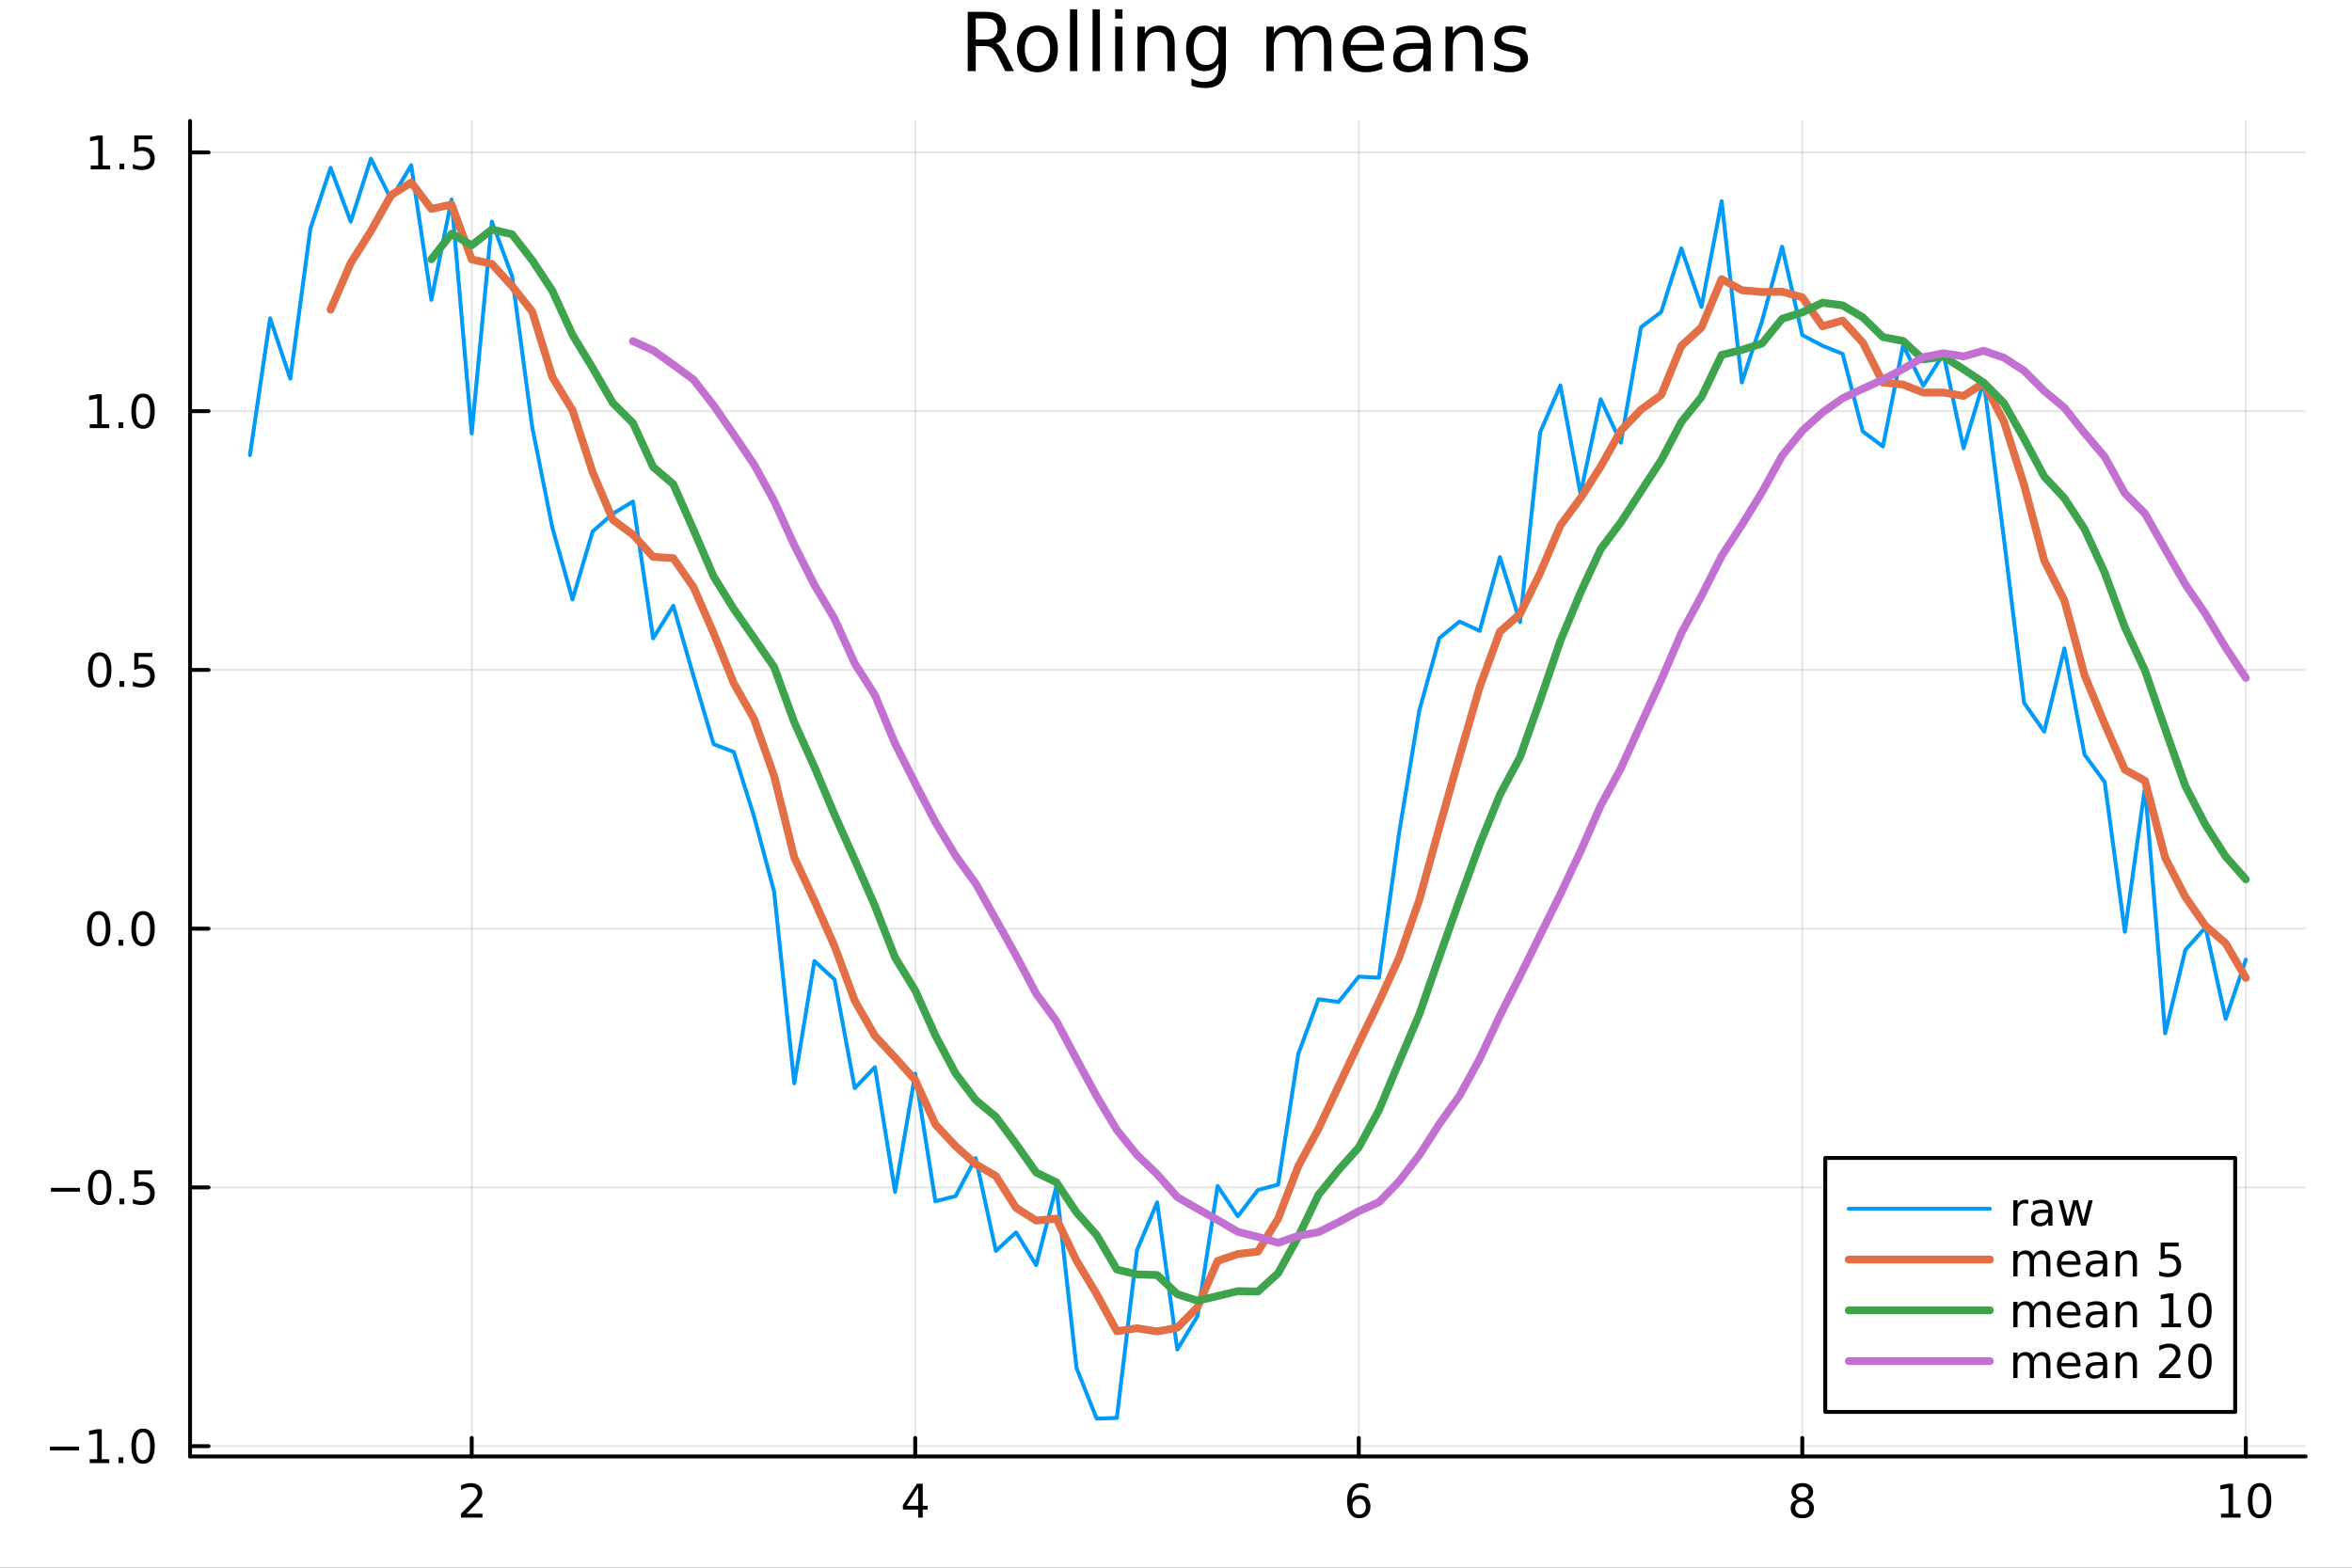 <?xml version="1.0" encoding="utf-8"?>
<svg xmlns="http://www.w3.org/2000/svg" xmlns:xlink="http://www.w3.org/1999/xlink" width="600" height="400" viewBox="0 0 2400 1600">
<rect x="0" y="0" width="2400" height="1600" fill="#333333" stroke="none"/>
<defs>
  <clipPath id="clip190">
    <rect x="0" y="0" width="2400" height="1600"/>
  </clipPath>
</defs>
<path clip-path="url(#clip190)" d="M0 1600 L2400 1600 L2400 0 L0 0  Z" fill="#ffffff" fill-rule="evenodd" fill-opacity="1"/>
<defs>
  <clipPath id="clip191">
    <rect x="480" y="0" width="1681" height="1600"/>
  </clipPath>
</defs>
<path clip-path="url(#clip190)" d="M193.936 1486.45 L2352.76 1486.45 L2352.76 123.472 L193.936 123.472  Z" fill="#ffffff" fill-rule="evenodd" fill-opacity="1"/>
<defs>
  <clipPath id="clip192">
    <rect x="193" y="123" width="2160" height="1364"/>
  </clipPath>
</defs>
<polyline clip-path="url(#clip192)" style="stroke:#000000; stroke-linecap:round; stroke-linejoin:round; stroke-width:2; stroke-opacity:0.1; fill:none" points="481.326,1486.45 481.326,123.472 "/>
<polyline clip-path="url(#clip192)" style="stroke:#000000; stroke-linecap:round; stroke-linejoin:round; stroke-width:2; stroke-opacity:0.1; fill:none" points="933.909,1486.45 933.909,123.472 "/>
<polyline clip-path="url(#clip192)" style="stroke:#000000; stroke-linecap:round; stroke-linejoin:round; stroke-width:2; stroke-opacity:0.1; fill:none" points="1386.49,1486.45 1386.49,123.472 "/>
<polyline clip-path="url(#clip192)" style="stroke:#000000; stroke-linecap:round; stroke-linejoin:round; stroke-width:2; stroke-opacity:0.1; fill:none" points="1839.07,1486.45 1839.07,123.472 "/>
<polyline clip-path="url(#clip192)" style="stroke:#000000; stroke-linecap:round; stroke-linejoin:round; stroke-width:2; stroke-opacity:0.1; fill:none" points="2291.66,1486.45 2291.66,123.472 "/>
<polyline clip-path="url(#clip192)" style="stroke:#000000; stroke-linecap:round; stroke-linejoin:round; stroke-width:2; stroke-opacity:0.1; fill:none" points="193.936,1475.95 2352.76,1475.95 "/>
<polyline clip-path="url(#clip192)" style="stroke:#000000; stroke-linecap:round; stroke-linejoin:round; stroke-width:2; stroke-opacity:0.1; fill:none" points="193.936,1211.87 2352.76,1211.87 "/>
<polyline clip-path="url(#clip192)" style="stroke:#000000; stroke-linecap:round; stroke-linejoin:round; stroke-width:2; stroke-opacity:0.1; fill:none" points="193.936,947.796 2352.76,947.796 "/>
<polyline clip-path="url(#clip192)" style="stroke:#000000; stroke-linecap:round; stroke-linejoin:round; stroke-width:2; stroke-opacity:0.1; fill:none" points="193.936,683.718 2352.76,683.718 "/>
<polyline clip-path="url(#clip192)" style="stroke:#000000; stroke-linecap:round; stroke-linejoin:round; stroke-width:2; stroke-opacity:0.1; fill:none" points="193.936,419.641 2352.76,419.641 "/>
<polyline clip-path="url(#clip192)" style="stroke:#000000; stroke-linecap:round; stroke-linejoin:round; stroke-width:2; stroke-opacity:0.1; fill:none" points="193.936,155.563 2352.76,155.563 "/>
<polyline clip-path="url(#clip190)" style="stroke:#000000; stroke-linecap:round; stroke-linejoin:round; stroke-width:4; stroke-opacity:1; fill:none" points="193.936,1486.45 2352.76,1486.45 "/>
<polyline clip-path="url(#clip190)" style="stroke:#000000; stroke-linecap:round; stroke-linejoin:round; stroke-width:4; stroke-opacity:1; fill:none" points="481.326,1486.45 481.326,1467.55 "/>
<polyline clip-path="url(#clip190)" style="stroke:#000000; stroke-linecap:round; stroke-linejoin:round; stroke-width:4; stroke-opacity:1; fill:none" points="933.909,1486.45 933.909,1467.55 "/>
<polyline clip-path="url(#clip190)" style="stroke:#000000; stroke-linecap:round; stroke-linejoin:round; stroke-width:4; stroke-opacity:1; fill:none" points="1386.49,1486.45 1386.49,1467.55 "/>
<polyline clip-path="url(#clip190)" style="stroke:#000000; stroke-linecap:round; stroke-linejoin:round; stroke-width:4; stroke-opacity:1; fill:none" points="1839.07,1486.45 1839.07,1467.55 "/>
<polyline clip-path="url(#clip190)" style="stroke:#000000; stroke-linecap:round; stroke-linejoin:round; stroke-width:4; stroke-opacity:1; fill:none" points="2291.66,1486.45 2291.66,1467.55 "/>
<path clip-path="url(#clip190)" d="M475.979 1544.91 L492.298 1544.91 L492.298 1548.85 L470.354 1548.85 L470.354 1544.91 Q473.016 1542.16 477.599 1537.53 Q482.206 1532.88 483.386 1531.53 Q485.632 1529.01 486.511 1527.27 Q487.414 1525.51 487.414 1523.82 Q487.414 1521.07 485.47 1519.33 Q483.548 1517.6 480.446 1517.6 Q478.247 1517.6 475.794 1518.36 Q473.363 1519.13 470.585 1520.68 L470.585 1515.95 Q473.409 1514.82 475.863 1514.24 Q478.317 1513.66 480.354 1513.66 Q485.724 1513.66 488.919 1516.35 Q492.113 1519.03 492.113 1523.52 Q492.113 1525.65 491.303 1527.57 Q490.516 1529.47 488.409 1532.07 Q487.831 1532.74 484.729 1535.95 Q481.627 1539.15 475.979 1544.91 Z" fill="#000000" fill-rule="nonzero" fill-opacity="1" /><path clip-path="url(#clip190)" d="M936.918 1518.36 L925.113 1536.81 L936.918 1536.81 L936.918 1518.36 M935.691 1514.29 L941.571 1514.29 L941.571 1536.81 L946.501 1536.81 L946.501 1540.7 L941.571 1540.7 L941.571 1548.85 L936.918 1548.85 L936.918 1540.7 L921.316 1540.7 L921.316 1536.19 L935.691 1514.29 Z" fill="#000000" fill-rule="nonzero" fill-opacity="1" /><path clip-path="url(#clip190)" d="M1386.9 1529.7 Q1383.75 1529.7 1381.9 1531.86 Q1380.07 1534.01 1380.07 1537.76 Q1380.07 1541.49 1381.9 1543.66 Q1383.75 1545.82 1386.9 1545.82 Q1390.04 1545.82 1391.87 1543.66 Q1393.73 1541.49 1393.73 1537.76 Q1393.73 1534.01 1391.87 1531.86 Q1390.04 1529.7 1386.9 1529.7 M1396.18 1515.05 L1396.18 1519.31 Q1394.42 1518.48 1392.61 1518.04 Q1390.83 1517.6 1389.07 1517.6 Q1384.44 1517.6 1381.99 1520.72 Q1379.56 1523.85 1379.21 1530.17 Q1380.58 1528.15 1382.64 1527.09 Q1384.7 1526 1387.17 1526 Q1392.38 1526 1395.39 1529.17 Q1398.42 1532.32 1398.42 1537.76 Q1398.42 1543.08 1395.28 1546.3 Q1392.13 1549.52 1386.9 1549.52 Q1380.9 1549.52 1377.73 1544.94 Q1374.56 1540.33 1374.56 1531.6 Q1374.56 1523.41 1378.45 1518.55 Q1382.34 1513.66 1388.89 1513.66 Q1390.65 1513.66 1392.43 1514.01 Q1394.23 1514.36 1396.18 1515.05 Z" fill="#000000" fill-rule="nonzero" fill-opacity="1" /><path clip-path="url(#clip190)" d="M1839.07 1532.44 Q1835.74 1532.44 1833.82 1534.22 Q1831.92 1536 1831.92 1539.13 Q1831.92 1542.25 1833.82 1544.03 Q1835.74 1545.82 1839.07 1545.82 Q1842.41 1545.82 1844.33 1544.03 Q1846.25 1542.23 1846.25 1539.13 Q1846.25 1536 1844.33 1534.22 Q1842.43 1532.44 1839.07 1532.44 M1834.4 1530.45 Q1831.39 1529.7 1829.7 1527.64 Q1828.03 1525.58 1828.03 1522.62 Q1828.03 1518.48 1830.97 1516.07 Q1833.94 1513.66 1839.07 1513.66 Q1844.24 1513.66 1847.18 1516.07 Q1850.12 1518.48 1850.12 1522.62 Q1850.12 1525.58 1848.43 1527.64 Q1846.76 1529.7 1843.77 1530.45 Q1847.15 1531.23 1849.03 1533.52 Q1850.93 1535.82 1850.93 1539.13 Q1850.93 1544.15 1847.85 1546.83 Q1844.79 1549.52 1839.07 1549.52 Q1833.36 1549.52 1830.28 1546.83 Q1827.22 1544.15 1827.22 1539.13 Q1827.22 1535.82 1829.12 1533.52 Q1831.02 1531.23 1834.4 1530.45 M1832.69 1523.06 Q1832.69 1525.75 1834.35 1527.25 Q1836.04 1528.76 1839.07 1528.76 Q1842.08 1528.76 1843.77 1527.25 Q1845.49 1525.75 1845.49 1523.06 Q1845.49 1520.38 1843.77 1518.87 Q1842.08 1517.37 1839.07 1517.37 Q1836.04 1517.37 1834.35 1518.87 Q1832.69 1520.38 1832.69 1523.06 Z" fill="#000000" fill-rule="nonzero" fill-opacity="1" /><path clip-path="url(#clip190)" d="M2266.34 1544.91 L2273.98 1544.91 L2273.98 1518.55 L2265.67 1520.21 L2265.67 1515.95 L2273.94 1514.29 L2278.61 1514.29 L2278.61 1544.91 L2286.25 1544.91 L2286.25 1548.85 L2266.34 1548.85 L2266.34 1544.91 Z" fill="#000000" fill-rule="nonzero" fill-opacity="1" /><path clip-path="url(#clip190)" d="M2305.7 1517.37 Q2302.09 1517.37 2300.26 1520.93 Q2298.45 1524.47 2298.45 1531.6 Q2298.45 1538.71 2300.26 1542.27 Q2302.09 1545.82 2305.7 1545.82 Q2309.33 1545.82 2311.14 1542.27 Q2312.96 1538.71 2312.96 1531.6 Q2312.96 1524.47 2311.14 1520.93 Q2309.33 1517.37 2305.7 1517.37 M2305.7 1513.66 Q2311.51 1513.66 2314.56 1518.27 Q2317.64 1522.85 2317.64 1531.6 Q2317.64 1540.33 2314.56 1544.94 Q2311.51 1549.52 2305.7 1549.52 Q2299.89 1549.52 2296.81 1544.94 Q2293.75 1540.33 2293.75 1531.6 Q2293.75 1522.85 2296.81 1518.27 Q2299.89 1513.66 2305.7 1513.66 Z" fill="#000000" fill-rule="nonzero" fill-opacity="1" /><polyline clip-path="url(#clip190)" style="stroke:#000000; stroke-linecap:round; stroke-linejoin:round; stroke-width:4; stroke-opacity:1; fill:none" points="193.936,1486.45 193.936,123.472 "/>
<polyline clip-path="url(#clip190)" style="stroke:#000000; stroke-linecap:round; stroke-linejoin:round; stroke-width:4; stroke-opacity:1; fill:none" points="193.936,1475.95 212.834,1475.95 "/>
<polyline clip-path="url(#clip190)" style="stroke:#000000; stroke-linecap:round; stroke-linejoin:round; stroke-width:4; stroke-opacity:1; fill:none" points="193.936,1211.87 212.834,1211.87 "/>
<polyline clip-path="url(#clip190)" style="stroke:#000000; stroke-linecap:round; stroke-linejoin:round; stroke-width:4; stroke-opacity:1; fill:none" points="193.936,947.796 212.834,947.796 "/>
<polyline clip-path="url(#clip190)" style="stroke:#000000; stroke-linecap:round; stroke-linejoin:round; stroke-width:4; stroke-opacity:1; fill:none" points="193.936,683.718 212.834,683.718 "/>
<polyline clip-path="url(#clip190)" style="stroke:#000000; stroke-linecap:round; stroke-linejoin:round; stroke-width:4; stroke-opacity:1; fill:none" points="193.936,419.641 212.834,419.641 "/>
<polyline clip-path="url(#clip190)" style="stroke:#000000; stroke-linecap:round; stroke-linejoin:round; stroke-width:4; stroke-opacity:1; fill:none" points="193.936,155.563 212.834,155.563 "/>
<path clip-path="url(#clip190)" d="M50.992 1476.4 L80.668 1476.4 L80.668 1480.34 L50.992 1480.34 L50.992 1476.4 Z" fill="#000000" fill-rule="nonzero" fill-opacity="1" /><path clip-path="url(#clip190)" d="M91.571 1489.3 L99.21 1489.3 L99.21 1462.93 L90.899 1464.6 L90.899 1460.34 L99.163 1458.67 L103.839 1458.67 L103.839 1489.3 L111.478 1489.3 L111.478 1493.23 L91.571 1493.23 L91.571 1489.3 Z" fill="#000000" fill-rule="nonzero" fill-opacity="1" /><path clip-path="url(#clip190)" d="M120.922 1487.35 L125.807 1487.35 L125.807 1493.23 L120.922 1493.23 L120.922 1487.35 Z" fill="#000000" fill-rule="nonzero" fill-opacity="1" /><path clip-path="url(#clip190)" d="M145.992 1461.75 Q142.381 1461.75 140.552 1465.32 Q138.746 1468.86 138.746 1475.99 Q138.746 1483.09 140.552 1486.66 Q142.381 1490.2 145.992 1490.2 Q149.626 1490.2 151.431 1486.66 Q153.26 1483.09 153.26 1475.99 Q153.26 1468.86 151.431 1465.32 Q149.626 1461.75 145.992 1461.75 M145.992 1458.05 Q151.802 1458.05 154.857 1462.65 Q157.936 1467.24 157.936 1475.99 Q157.936 1484.71 154.857 1489.32 Q151.802 1493.9 145.992 1493.9 Q140.181 1493.9 137.103 1489.32 Q134.047 1484.71 134.047 1475.99 Q134.047 1467.24 137.103 1462.65 Q140.181 1458.05 145.992 1458.05 Z" fill="#000000" fill-rule="nonzero" fill-opacity="1" /><path clip-path="url(#clip190)" d="M51.987 1212.33 L81.663 1212.33 L81.663 1216.26 L51.987 1216.26 L51.987 1212.33 Z" fill="#000000" fill-rule="nonzero" fill-opacity="1" /><path clip-path="url(#clip190)" d="M101.756 1197.67 Q98.145 1197.67 96.316 1201.24 Q94.51 1204.78 94.51 1211.91 Q94.51 1219.02 96.316 1222.58 Q98.145 1226.12 101.756 1226.12 Q105.39 1226.12 107.196 1222.58 Q109.024 1219.02 109.024 1211.91 Q109.024 1204.78 107.196 1201.24 Q105.39 1197.67 101.756 1197.67 M101.756 1193.97 Q107.566 1193.97 110.621 1198.58 Q113.7 1203.16 113.7 1211.91 Q113.7 1220.64 110.621 1225.24 Q107.566 1229.83 101.756 1229.83 Q95.946 1229.83 92.867 1225.24 Q89.811 1220.64 89.811 1211.91 Q89.811 1203.16 92.867 1198.58 Q95.946 1193.97 101.756 1193.97 Z" fill="#000000" fill-rule="nonzero" fill-opacity="1" /><path clip-path="url(#clip190)" d="M121.918 1223.27 L126.802 1223.27 L126.802 1229.15 L121.918 1229.15 L121.918 1223.27 Z" fill="#000000" fill-rule="nonzero" fill-opacity="1" /><path clip-path="url(#clip190)" d="M137.033 1194.59 L155.39 1194.59 L155.39 1198.53 L141.316 1198.53 L141.316 1207 Q142.334 1206.65 143.353 1206.49 Q144.371 1206.31 145.39 1206.31 Q151.177 1206.31 154.556 1209.48 Q157.936 1212.65 157.936 1218.07 Q157.936 1223.64 154.464 1226.75 Q150.992 1229.83 144.672 1229.83 Q142.496 1229.83 140.228 1229.45 Q137.982 1229.08 135.575 1228.34 L135.575 1223.64 Q137.658 1224.78 139.881 1225.33 Q142.103 1225.89 144.58 1225.89 Q148.584 1225.89 150.922 1223.78 Q153.26 1221.68 153.26 1218.07 Q153.26 1214.45 150.922 1212.35 Q148.584 1210.24 144.58 1210.24 Q142.705 1210.24 140.83 1210.66 Q138.978 1211.08 137.033 1211.95 L137.033 1194.59 Z" fill="#000000" fill-rule="nonzero" fill-opacity="1" /><path clip-path="url(#clip190)" d="M100.76 933.595 Q97.149 933.595 95.321 937.16 Q93.515 940.701 93.515 947.831 Q93.515 954.937 95.321 958.502 Q97.149 962.044 100.76 962.044 Q104.395 962.044 106.2 958.502 Q108.029 954.937 108.029 947.831 Q108.029 940.701 106.2 937.16 Q104.395 933.595 100.76 933.595 M100.76 929.891 Q106.571 929.891 109.626 934.498 Q112.705 939.081 112.705 947.831 Q112.705 956.558 109.626 961.164 Q106.571 965.747 100.76 965.747 Q94.95 965.747 91.871 961.164 Q88.816 956.558 88.816 947.831 Q88.816 939.081 91.871 934.498 Q94.95 929.891 100.76 929.891 Z" fill="#000000" fill-rule="nonzero" fill-opacity="1" /><path clip-path="url(#clip190)" d="M120.922 959.197 L125.807 959.197 L125.807 965.076 L120.922 965.076 L120.922 959.197 Z" fill="#000000" fill-rule="nonzero" fill-opacity="1" /><path clip-path="url(#clip190)" d="M145.992 933.595 Q142.381 933.595 140.552 937.16 Q138.746 940.701 138.746 947.831 Q138.746 954.937 140.552 958.502 Q142.381 962.044 145.992 962.044 Q149.626 962.044 151.431 958.502 Q153.26 954.937 153.26 947.831 Q153.26 940.701 151.431 937.16 Q149.626 933.595 145.992 933.595 M145.992 929.891 Q151.802 929.891 154.857 934.498 Q157.936 939.081 157.936 947.831 Q157.936 956.558 154.857 961.164 Q151.802 965.747 145.992 965.747 Q140.181 965.747 137.103 961.164 Q134.047 956.558 134.047 947.831 Q134.047 939.081 137.103 934.498 Q140.181 929.891 145.992 929.891 Z" fill="#000000" fill-rule="nonzero" fill-opacity="1" /><path clip-path="url(#clip190)" d="M101.756 669.517 Q98.145 669.517 96.316 673.082 Q94.51 676.624 94.51 683.753 Q94.51 690.86 96.316 694.424 Q98.145 697.966 101.756 697.966 Q105.39 697.966 107.196 694.424 Q109.024 690.86 109.024 683.753 Q109.024 676.624 107.196 673.082 Q105.39 669.517 101.756 669.517 M101.756 665.813 Q107.566 665.813 110.621 670.42 Q113.7 675.003 113.7 683.753 Q113.7 692.48 110.621 697.086 Q107.566 701.67 101.756 701.67 Q95.946 701.67 92.867 697.086 Q89.811 692.48 89.811 683.753 Q89.811 675.003 92.867 670.42 Q95.946 665.813 101.756 665.813 Z" fill="#000000" fill-rule="nonzero" fill-opacity="1" /><path clip-path="url(#clip190)" d="M121.918 695.119 L126.802 695.119 L126.802 700.998 L121.918 700.998 L121.918 695.119 Z" fill="#000000" fill-rule="nonzero" fill-opacity="1" /><path clip-path="url(#clip190)" d="M137.033 666.438 L155.39 666.438 L155.39 670.374 L141.316 670.374 L141.316 678.846 Q142.334 678.499 143.353 678.336 Q144.371 678.151 145.39 678.151 Q151.177 678.151 154.556 681.323 Q157.936 684.494 157.936 689.911 Q157.936 695.489 154.464 698.591 Q150.992 701.67 144.672 701.67 Q142.496 701.67 140.228 701.299 Q137.982 700.929 135.575 700.188 L135.575 695.489 Q137.658 696.623 139.881 697.179 Q142.103 697.735 144.58 697.735 Q148.584 697.735 150.922 695.628 Q153.26 693.522 153.26 689.911 Q153.26 686.299 150.922 684.193 Q148.584 682.086 144.58 682.086 Q142.705 682.086 140.83 682.503 Q138.978 682.92 137.033 683.799 L137.033 666.438 Z" fill="#000000" fill-rule="nonzero" fill-opacity="1" /><path clip-path="url(#clip190)" d="M91.571 432.985 L99.21 432.985 L99.21 406.62 L90.899 408.287 L90.899 404.027 L99.163 402.361 L103.839 402.361 L103.839 432.985 L111.478 432.985 L111.478 436.921 L91.571 436.921 L91.571 432.985 Z" fill="#000000" fill-rule="nonzero" fill-opacity="1" /><path clip-path="url(#clip190)" d="M120.922 431.041 L125.807 431.041 L125.807 436.921 L120.922 436.921 L120.922 431.041 Z" fill="#000000" fill-rule="nonzero" fill-opacity="1" /><path clip-path="url(#clip190)" d="M145.992 405.439 Q142.381 405.439 140.552 409.004 Q138.746 412.546 138.746 419.675 Q138.746 426.782 140.552 430.347 Q142.381 433.888 145.992 433.888 Q149.626 433.888 151.431 430.347 Q153.26 426.782 153.26 419.675 Q153.26 412.546 151.431 409.004 Q149.626 405.439 145.992 405.439 M145.992 401.736 Q151.802 401.736 154.857 406.342 Q157.936 410.925 157.936 419.675 Q157.936 428.402 154.857 433.009 Q151.802 437.592 145.992 437.592 Q140.181 437.592 137.103 433.009 Q134.047 428.402 134.047 419.675 Q134.047 410.925 137.103 406.342 Q140.181 401.736 145.992 401.736 Z" fill="#000000" fill-rule="nonzero" fill-opacity="1" /><path clip-path="url(#clip190)" d="M92.566 168.908 L100.205 168.908 L100.205 142.542 L91.895 144.209 L91.895 139.95 L100.159 138.283 L104.834 138.283 L104.834 168.908 L112.473 168.908 L112.473 172.843 L92.566 172.843 L92.566 168.908 Z" fill="#000000" fill-rule="nonzero" fill-opacity="1" /><path clip-path="url(#clip190)" d="M121.918 166.963 L126.802 166.963 L126.802 172.843 L121.918 172.843 L121.918 166.963 Z" fill="#000000" fill-rule="nonzero" fill-opacity="1" /><path clip-path="url(#clip190)" d="M137.033 138.283 L155.39 138.283 L155.39 142.218 L141.316 142.218 L141.316 150.69 Q142.334 150.343 143.353 150.181 Q144.371 149.996 145.39 149.996 Q151.177 149.996 154.556 153.167 Q157.936 156.338 157.936 161.755 Q157.936 167.334 154.464 170.436 Q150.992 173.514 144.672 173.514 Q142.496 173.514 140.228 173.144 Q137.982 172.773 135.575 172.033 L135.575 167.334 Q137.658 168.468 139.881 169.023 Q142.103 169.579 144.58 169.579 Q148.584 169.579 150.922 167.473 Q153.26 165.366 153.26 161.755 Q153.26 158.144 150.922 156.037 Q148.584 153.931 144.58 153.931 Q142.705 153.931 140.83 154.348 Q138.978 154.764 137.033 155.644 L137.033 138.283 Z" fill="#000000" fill-rule="nonzero" fill-opacity="1" /><path clip-path="url(#clip190)" d="M1016.15 44.22 Q1018.79 45.111 1021.26 48.028 Q1023.77 50.944 1026.28 56.048 L1034.59 72.576 L1025.8 72.576 L1018.06 57.061 Q1015.06 50.985 1012.22 49 Q1009.43 47.015 1004.57 47.015 L995.656 47.015 L995.656 72.576 L987.474 72.576 L987.474 12.096 L1005.95 12.096 Q1016.32 12.096 1021.42 16.43 Q1026.52 20.765 1026.52 29.515 Q1026.52 35.227 1023.85 38.994 Q1021.22 42.761 1016.15 44.22 M995.656 18.82 L995.656 40.29 L1005.95 40.29 Q1011.86 40.29 1014.86 37.576 Q1017.9 34.822 1017.9 29.515 Q1017.9 24.208 1014.86 21.535 Q1011.86 18.82 1005.95 18.82 L995.656 18.82 Z" fill="#000000" fill-rule="nonzero" fill-opacity="1" /><path clip-path="url(#clip190)" d="M1058.65 32.431 Q1052.65 32.431 1049.17 37.131 Q1045.69 41.789 1045.69 49.931 Q1045.69 58.074 1049.13 62.773 Q1052.61 67.431 1058.65 67.431 Q1064.6 67.431 1068.09 62.732 Q1071.57 58.033 1071.57 49.931 Q1071.57 41.87 1068.09 37.171 Q1064.6 32.431 1058.65 32.431 M1058.65 26.112 Q1068.37 26.112 1073.92 32.431 Q1079.47 38.751 1079.47 49.931 Q1079.47 61.071 1073.92 67.431 Q1068.37 73.751 1058.65 73.751 Q1048.89 73.751 1043.34 67.431 Q1037.83 61.071 1037.83 49.931 Q1037.83 38.751 1043.34 32.431 Q1048.89 26.112 1058.65 26.112 Z" fill="#000000" fill-rule="nonzero" fill-opacity="1" /><path clip-path="url(#clip190)" d="M1091.82 9.544 L1099.28 9.544 L1099.28 72.576 L1091.82 72.576 L1091.82 9.544 Z" fill="#000000" fill-rule="nonzero" fill-opacity="1" /><path clip-path="url(#clip190)" d="M1114.87 9.544 L1122.33 9.544 L1122.33 72.576 L1114.87 72.576 L1114.87 9.544 Z" fill="#000000" fill-rule="nonzero" fill-opacity="1" /><path clip-path="url(#clip190)" d="M1137.92 27.206 L1145.38 27.206 L1145.38 72.576 L1137.92 72.576 L1137.92 27.206 M1137.92 9.544 L1145.38 9.544 L1145.38 18.983 L1137.92 18.983 L1137.92 9.544 Z" fill="#000000" fill-rule="nonzero" fill-opacity="1" /><path clip-path="url(#clip190)" d="M1198.69 45.192 L1198.69 72.576 L1191.23 72.576 L1191.23 45.435 Q1191.23 38.994 1188.72 35.794 Q1186.21 32.594 1181.19 32.594 Q1175.15 32.594 1171.67 36.442 Q1168.18 40.29 1168.18 46.934 L1168.18 72.576 L1160.69 72.576 L1160.69 27.206 L1168.18 27.206 L1168.18 34.254 Q1170.86 30.163 1174.46 28.138 Q1178.11 26.112 1182.85 26.112 Q1190.67 26.112 1194.68 30.973 Q1198.69 35.794 1198.69 45.192 Z" fill="#000000" fill-rule="nonzero" fill-opacity="1" /><path clip-path="url(#clip190)" d="M1243.41 49.364 Q1243.41 41.263 1240.05 36.806 Q1236.73 32.35 1230.69 32.35 Q1224.69 32.35 1221.33 36.806 Q1218.01 41.263 1218.01 49.364 Q1218.01 57.426 1221.33 61.882 Q1224.69 66.338 1230.69 66.338 Q1236.73 66.338 1240.05 61.882 Q1243.41 57.426 1243.41 49.364 M1250.86 66.945 Q1250.86 78.531 1245.72 84.162 Q1240.57 89.833 1229.96 89.833 Q1226.03 89.833 1222.55 89.225 Q1219.06 88.658 1215.78 87.443 L1215.78 80.192 Q1219.06 81.974 1222.26 82.825 Q1225.46 83.675 1228.79 83.675 Q1236.12 83.675 1239.76 79.827 Q1243.41 76.019 1243.41 68.282 L1243.41 64.596 Q1241.1 68.606 1237.5 70.591 Q1233.89 72.576 1228.87 72.576 Q1220.52 72.576 1215.42 66.216 Q1210.31 59.856 1210.31 49.364 Q1210.31 38.832 1215.42 32.472 Q1220.52 26.112 1228.87 26.112 Q1233.89 26.112 1237.5 28.097 Q1241.1 30.082 1243.41 34.092 L1243.41 27.206 L1250.86 27.206 L1250.86 66.945 Z" fill="#000000" fill-rule="nonzero" fill-opacity="1" /><path clip-path="url(#clip190)" d="M1327.91 35.915 Q1330.71 30.892 1334.6 28.502 Q1338.48 26.112 1343.75 26.112 Q1350.84 26.112 1354.69 31.095 Q1358.54 36.037 1358.54 45.192 L1358.54 72.576 L1351.04 72.576 L1351.04 45.435 Q1351.04 38.913 1348.73 35.753 Q1346.42 32.594 1341.68 32.594 Q1335.89 32.594 1332.53 36.442 Q1329.17 40.29 1329.17 46.934 L1329.17 72.576 L1321.67 72.576 L1321.67 45.435 Q1321.67 38.873 1319.36 35.753 Q1317.06 32.594 1312.23 32.594 Q1306.52 32.594 1303.16 36.482 Q1299.8 40.331 1299.8 46.934 L1299.8 72.576 L1292.3 72.576 L1292.3 27.206 L1299.8 27.206 L1299.8 34.254 Q1302.35 30.082 1305.92 28.097 Q1309.48 26.112 1314.38 26.112 Q1319.32 26.112 1322.77 28.624 Q1326.25 31.135 1327.91 35.915 Z" fill="#000000" fill-rule="nonzero" fill-opacity="1" /><path clip-path="url(#clip190)" d="M1412.21 48.028 L1412.21 51.673 L1377.94 51.673 Q1378.43 59.37 1382.56 63.421 Q1386.73 67.431 1394.14 67.431 Q1398.44 67.431 1402.45 66.378 Q1406.5 65.325 1410.47 63.218 L1410.47 70.267 Q1406.46 71.968 1402.25 72.86 Q1398.03 73.751 1393.7 73.751 Q1382.84 73.751 1376.48 67.431 Q1370.16 61.112 1370.16 50.337 Q1370.16 39.197 1376.16 32.675 Q1382.19 26.112 1392.4 26.112 Q1401.56 26.112 1406.86 32.026 Q1412.21 37.9 1412.21 48.028 M1404.76 45.84 Q1404.68 39.723 1401.31 36.077 Q1397.99 32.431 1392.48 32.431 Q1386.24 32.431 1382.48 35.956 Q1378.75 39.48 1378.18 45.88 L1404.76 45.84 Z" fill="#000000" fill-rule="nonzero" fill-opacity="1" /><path clip-path="url(#clip190)" d="M1445.06 49.769 Q1436.03 49.769 1432.55 51.835 Q1429.06 53.901 1429.06 58.884 Q1429.06 62.854 1431.66 65.203 Q1434.29 67.512 1438.78 67.512 Q1444.98 67.512 1448.71 63.137 Q1452.48 58.722 1452.48 51.43 L1452.48 49.769 L1445.06 49.769 M1459.93 46.691 L1459.93 72.576 L1452.48 72.576 L1452.48 65.689 Q1449.92 69.821 1446.12 71.806 Q1442.31 73.751 1436.8 73.751 Q1429.83 73.751 1425.7 69.862 Q1421.61 65.933 1421.61 59.37 Q1421.61 51.714 1426.71 47.825 Q1431.86 43.936 1442.03 43.936 L1452.48 43.936 L1452.48 43.207 Q1452.48 38.062 1449.07 35.267 Q1445.71 32.431 1439.6 32.431 Q1435.71 32.431 1432.02 33.363 Q1428.33 34.295 1424.93 36.158 L1424.93 29.272 Q1429.02 27.692 1432.87 26.922 Q1436.72 26.112 1440.36 26.112 Q1450.21 26.112 1455.07 31.216 Q1459.93 36.32 1459.93 46.691 Z" fill="#000000" fill-rule="nonzero" fill-opacity="1" /><path clip-path="url(#clip190)" d="M1513 45.192 L1513 72.576 L1505.54 72.576 L1505.54 45.435 Q1505.54 38.994 1503.03 35.794 Q1500.52 32.594 1495.5 32.594 Q1489.46 32.594 1485.98 36.442 Q1482.49 40.29 1482.49 46.934 L1482.49 72.576 L1475 72.576 L1475 27.206 L1482.49 27.206 L1482.49 34.254 Q1485.17 30.163 1488.77 28.138 Q1492.42 26.112 1497.16 26.112 Q1504.98 26.112 1508.99 30.973 Q1513 35.794 1513 45.192 Z" fill="#000000" fill-rule="nonzero" fill-opacity="1" /><path clip-path="url(#clip190)" d="M1556.79 28.543 L1556.79 35.591 Q1553.63 33.971 1550.23 33.161 Q1546.82 32.35 1543.18 32.35 Q1537.63 32.35 1534.83 34.052 Q1532.08 35.753 1532.08 39.156 Q1532.08 41.749 1534.06 43.248 Q1536.05 44.706 1542.04 46.043 L1544.59 46.61 Q1552.53 48.311 1555.86 51.43 Q1559.22 54.509 1559.22 60.059 Q1559.22 66.378 1554.2 70.064 Q1549.21 73.751 1540.46 73.751 Q1536.82 73.751 1532.85 73.022 Q1528.92 72.333 1524.54 70.915 L1524.54 63.218 Q1528.67 65.365 1532.68 66.459 Q1536.7 67.512 1540.62 67.512 Q1545.89 67.512 1548.73 65.73 Q1551.56 63.907 1551.56 60.626 Q1551.56 57.588 1549.5 55.967 Q1547.47 54.347 1540.54 52.848 L1537.95 52.24 Q1531.02 50.782 1527.95 47.785 Q1524.87 44.746 1524.87 39.48 Q1524.87 33.08 1529.4 29.596 Q1533.94 26.112 1542.29 26.112 Q1546.42 26.112 1550.06 26.72 Q1553.71 27.327 1556.79 28.543 Z" fill="#000000" fill-rule="nonzero" fill-opacity="1" /><polyline clip-path="url(#clip192)" style="stroke:#009af9; stroke-linecap:round; stroke-linejoin:round; stroke-width:4; stroke-opacity:1; fill:none" points="255.035,464.52 275.607,324.857 296.179,386.491 316.751,233.225 337.322,171.276 357.894,226.197 378.466,162.047 399.038,203.287 419.61,168.589 440.182,306.02 460.754,203.605 481.326,442.373 501.898,226.144 522.47,281.641 543.042,435.549 563.614,538.502 584.186,611.753 604.758,542.375 625.33,524.276 645.902,511.842 666.474,651.523 687.046,618.312 707.617,689.908 728.189,759.509 748.761,767.46 769.333,832.93 789.905,909.92 810.477,1105.61 831.049,980.858 851.621,999.87 872.193,1110.56 892.765,1089.16 913.337,1216.46 933.909,1095.81 954.481,1226.09 975.053,1220.77 995.625,1182 1016.2,1276.69 1036.77,1257.79 1057.34,1291.24 1077.91,1210.97 1098.48,1396.13 1119.06,1447.87 1139.63,1447.18 1160.2,1276.01 1180.77,1227.14 1201.34,1377.33 1221.92,1343.21 1242.49,1210.48 1263.06,1241.29 1283.63,1214.5 1304.2,1209.05 1324.78,1075.66 1345.35,1019.88 1365.92,1022.56 1386.49,996.8 1407.06,997.841 1427.64,850.217 1448.21,725.486 1468.78,651.21 1489.35,634.36 1509.92,643.877 1530.5,568.618 1551.07,634.991 1571.64,441.102 1592.21,393.333 1612.78,503.931 1633.35,407.482 1653.93,451.785 1674.5,333.975 1695.07,318.485 1715.64,253.463 1736.21,313.243 1756.79,205.333 1777.36,390.345 1797.93,327.917 1818.5,251.812 1839.07,341.899 1859.65,352.898 1880.22,361.149 1900.79,440.306 1921.36,455.685 1941.93,352.431 1962.51,393.747 1983.08,361.195 2003.65,457.427 2024.22,389.164 2044.79,549.37 2065.37,717.364 2085.94,746.699 2106.51,661.748 2127.08,770.16 2147.65,798.201 2168.23,950.99 2188.8,803.334 2209.37,1054.66 2229.94,969.563 2250.51,946.479 2271.09,1039.94 2291.66,979.468 "/>
<polyline clip-path="url(#clip192)" style="stroke:#e26f46; stroke-linecap:round; stroke-linejoin:round; stroke-width:8; stroke-opacity:1; fill:none" points="337.322,316.074 357.894,268.409 378.466,235.847 399.038,199.206 419.61,186.279 440.182,213.228 460.754,208.709 481.326,264.775 501.898,269.346 522.47,291.956 543.042,317.862 563.614,384.842 584.186,418.718 604.758,481.964 625.33,530.491 645.902,545.749 666.474,568.354 687.046,569.666 707.617,599.172 728.189,646.219 748.761,697.342 769.333,733.624 789.905,791.945 810.477,875.085 831.049,919.355 851.621,965.837 872.193,1021.36 892.765,1057.21 913.337,1079.38 933.909,1102.37 954.481,1147.62 975.053,1169.66 995.625,1188.23 1016.2,1200.27 1036.77,1232.67 1057.34,1245.7 1077.91,1243.74 1098.48,1286.56 1119.06,1320.8 1139.63,1358.68 1160.2,1355.63 1180.77,1358.87 1201.34,1355.11 1221.92,1334.18 1242.49,1286.84 1263.06,1279.89 1283.63,1277.36 1304.2,1243.71 1324.78,1190.2 1345.35,1152.08 1365.92,1108.33 1386.49,1064.79 1407.06,1022.55 1427.64,977.46 1448.21,918.58 1468.78,844.311 1489.35,771.823 1509.92,701.03 1530.5,644.71 1551.07,626.611 1571.64,584.59 1592.21,536.384 1612.78,508.395 1633.35,476.168 1653.93,439.527 1674.5,418.101 1695.07,403.132 1715.64,353.038 1736.21,334.19 1756.79,284.9 1777.36,296.174 1797.93,298.06 1818.5,297.73 1839.07,303.461 1859.65,332.974 1880.22,327.135 1900.79,349.613 1921.36,390.387 1941.93,392.494 1962.51,400.664 1983.08,400.673 2003.65,404.097 2024.22,390.793 2044.79,430.181 2065.37,494.904 2085.94,572.005 2106.51,612.869 2127.08,689.068 2147.65,738.834 2168.23,785.56 2188.8,796.887 2209.37,875.468 2229.94,915.349 2250.51,945.005 2271.09,962.794 2291.66,998.021 "/>
<polyline clip-path="url(#clip192)" style="stroke:#3da44d; stroke-linecap:round; stroke-linejoin:round; stroke-width:8; stroke-opacity:1; fill:none" points="440.182,264.651 460.754,238.559 481.326,250.311 501.898,234.276 522.47,239.118 543.042,265.545 563.614,296.776 584.186,341.746 604.758,375.655 625.33,411.224 645.902,431.806 666.474,476.598 687.046,494.192 707.617,540.568 728.189,588.355 748.761,621.546 769.333,650.989 789.905,680.805 810.477,737.129 831.049,782.787 851.621,831.59 872.193,877.493 892.765,924.578 913.337,977.233 933.909,1010.86 954.481,1056.73 975.053,1095.51 995.625,1122.72 1016.2,1139.83 1036.77,1167.52 1057.34,1196.66 1077.91,1206.7 1098.48,1237.4 1119.06,1260.54 1139.63,1295.67 1160.2,1300.67 1180.77,1301.3 1201.34,1320.84 1221.92,1327.49 1242.49,1322.76 1263.06,1317.76 1283.63,1318.12 1304.2,1299.41 1324.78,1262.19 1345.35,1219.46 1365.92,1194.11 1386.49,1171.08 1407.06,1133.13 1427.64,1083.83 1448.21,1035.33 1468.78,976.321 1489.35,918.306 1509.92,861.789 1530.5,811.085 1551.07,772.596 1571.64,714.45 1592.21,654.104 1612.78,604.713 1633.35,560.439 1653.93,533.069 1674.5,501.345 1695.07,469.758 1715.64,430.716 1736.21,405.179 1756.79,362.213 1777.36,357.137 1797.93,350.596 1818.5,325.384 1839.07,318.826 1859.65,308.937 1880.22,311.654 1900.79,323.836 1921.36,344.059 1941.93,347.978 1962.51,366.819 1983.08,363.904 2003.65,376.855 2024.22,390.59 2044.79,411.337 2065.37,447.784 2085.94,486.339 2106.51,508.483 2127.08,539.931 2147.65,584.507 2168.23,640.232 2188.8,684.446 2209.37,744.169 2229.94,802.209 2250.51,841.919 2271.09,874.177 2291.66,897.454 "/>
<polyline clip-path="url(#clip192)" style="stroke:#c271d2; stroke-linecap:round; stroke-linejoin:round; stroke-width:8; stroke-opacity:1; fill:none" points="645.902,348.228 666.474,357.578 687.046,372.251 707.617,387.422 728.189,413.736 748.761,443.545 769.333,473.882 789.905,511.276 810.477,556.392 831.049,597.005 851.621,631.698 872.193,677.045 892.765,709.385 913.337,758.9 933.909,799.609 954.481,839.136 975.053,873.25 995.625,901.762 1016.2,938.478 1036.77,975.153 1057.34,1014.12 1077.91,1042.1 1098.48,1080.99 1119.06,1118.89 1139.63,1153.27 1160.2,1178.7 1180.77,1198.41 1201.34,1221.78 1221.92,1233.66 1242.49,1245.14 1263.06,1257.21 1283.63,1262.41 1304.2,1268.4 1324.78,1261.36 1345.35,1257.57 1365.92,1247.39 1386.49,1236.19 1407.06,1226.98 1427.64,1205.66 1448.21,1179.04 1468.78,1147.04 1489.35,1118.21 1509.92,1080.6 1530.5,1036.64 1551.07,996.026 1571.64,954.281 1592.21,912.59 1612.78,868.92 1633.35,822.134 1653.93,784.199 1674.5,738.833 1695.07,694.032 1715.64,646.253 1736.21,608.132 1756.79,567.405 1777.36,535.794 1797.93,502.35 1818.5,465.048 1839.07,439.632 1859.65,421.003 1880.22,406.5 1900.79,396.797 1921.36,387.388 1941.93,376.578 1962.51,364.516 1983.08,360.521 2003.65,363.725 2024.22,357.987 2044.79,365.081 2065.37,378.36 2085.94,398.997 2106.51,416.16 2127.08,441.995 2147.65,466.243 2168.23,503.525 2188.8,524.175 2209.37,560.512 2229.94,596.399 2250.51,626.628 2271.09,660.98 2291.66,691.896 "/>
<path clip-path="url(#clip190)" d="M1862.53 1441.02 L2280.8 1441.02 L2280.8 1181.82 L1862.53 1181.82  Z" fill="#ffffff" fill-rule="evenodd" fill-opacity="1"/>
<polyline clip-path="url(#clip190)" style="stroke:#000000; stroke-linecap:round; stroke-linejoin:round; stroke-width:4; stroke-opacity:1; fill:none" points="1862.53,1441.02 2280.8,1441.02 2280.8,1181.82 1862.53,1181.82 1862.53,1441.02 "/>
<polyline clip-path="url(#clip190)" style="stroke:#009af9; stroke-linecap:round; stroke-linejoin:round; stroke-width:4; stroke-opacity:1; fill:none" points="1886.52,1233.66 2030.44,1233.66 "/>
<path clip-path="url(#clip190)" d="M2069.61 1228.99 Q2068.89 1228.57 2068.04 1228.39 Q2067.2 1228.18 2066.18 1228.18 Q2062.57 1228.18 2060.63 1230.54 Q2058.71 1232.88 2058.71 1237.28 L2058.71 1250.94 L2054.43 1250.94 L2054.43 1225.01 L2058.71 1225.01 L2058.71 1229.04 Q2060.05 1226.68 2062.2 1225.54 Q2064.36 1224.38 2067.43 1224.38 Q2067.87 1224.38 2068.41 1224.45 Q2068.94 1224.5 2069.59 1224.62 L2069.61 1228.99 Z" fill="#000000" fill-rule="nonzero" fill-opacity="1" /><path clip-path="url(#clip190)" d="M2085.86 1237.9 Q2080.7 1237.9 2078.71 1239.08 Q2076.72 1240.26 2076.72 1243.11 Q2076.72 1245.38 2078.2 1246.72 Q2079.7 1248.04 2082.27 1248.04 Q2085.81 1248.04 2087.94 1245.54 Q2090.1 1243.02 2090.1 1238.85 L2090.1 1237.9 L2085.86 1237.9 M2094.36 1236.14 L2094.36 1250.94 L2090.1 1250.94 L2090.1 1247 Q2088.64 1249.36 2086.46 1250.5 Q2084.29 1251.61 2081.14 1251.61 Q2077.16 1251.61 2074.8 1249.38 Q2072.46 1247.14 2072.46 1243.39 Q2072.46 1239.01 2075.37 1236.79 Q2078.31 1234.57 2084.12 1234.57 L2090.1 1234.57 L2090.1 1234.15 Q2090.1 1231.21 2088.15 1229.62 Q2086.23 1228 2082.74 1228 Q2080.51 1228 2078.41 1228.53 Q2076.3 1229.06 2074.36 1230.13 L2074.36 1226.19 Q2076.69 1225.29 2078.89 1224.85 Q2081.09 1224.38 2083.18 1224.38 Q2088.8 1224.38 2091.58 1227.3 Q2094.36 1230.22 2094.36 1236.14 Z" fill="#000000" fill-rule="nonzero" fill-opacity="1" /><path clip-path="url(#clip190)" d="M2100.65 1225.01 L2104.91 1225.01 L2110.24 1245.24 L2115.54 1225.01 L2120.56 1225.01 L2125.88 1245.24 L2131.18 1225.01 L2135.44 1225.01 L2128.66 1250.94 L2123.64 1250.94 L2118.06 1229.69 L2112.46 1250.94 L2107.43 1250.94 L2100.65 1225.01 Z" fill="#000000" fill-rule="nonzero" fill-opacity="1" /><polyline clip-path="url(#clip190)" style="stroke:#e26f46; stroke-linecap:round; stroke-linejoin:round; stroke-width:8; stroke-opacity:1; fill:none" points="1886.52,1285.5 2030.44,1285.5 "/>
<path clip-path="url(#clip190)" d="M2074.77 1281.83 Q2076.37 1278.96 2078.59 1277.59 Q2080.81 1276.22 2083.82 1276.22 Q2087.87 1276.22 2090.07 1279.07 Q2092.27 1281.9 2092.27 1287.13 L2092.27 1302.78 L2087.99 1302.78 L2087.99 1287.27 Q2087.99 1283.54 2086.67 1281.73 Q2085.35 1279.93 2082.64 1279.93 Q2079.33 1279.93 2077.41 1282.13 Q2075.49 1284.33 2075.49 1288.12 L2075.49 1302.78 L2071.21 1302.78 L2071.21 1287.27 Q2071.21 1283.52 2069.89 1281.73 Q2068.57 1279.93 2065.81 1279.93 Q2062.55 1279.93 2060.63 1282.15 Q2058.71 1284.35 2058.71 1288.12 L2058.71 1302.78 L2054.43 1302.78 L2054.43 1276.85 L2058.71 1276.85 L2058.71 1280.88 Q2060.17 1278.49 2062.2 1277.36 Q2064.24 1276.22 2067.04 1276.22 Q2069.86 1276.22 2071.83 1277.66 Q2073.82 1279.09 2074.77 1281.83 Z" fill="#000000" fill-rule="nonzero" fill-opacity="1" /><path clip-path="url(#clip190)" d="M2122.94 1288.75 L2122.94 1290.83 L2103.36 1290.83 Q2103.64 1295.23 2106 1297.54 Q2108.38 1299.84 2112.62 1299.84 Q2115.07 1299.84 2117.36 1299.23 Q2119.68 1298.63 2121.95 1297.43 L2121.95 1301.46 Q2119.66 1302.43 2117.25 1302.94 Q2114.84 1303.45 2112.36 1303.45 Q2106.16 1303.45 2102.53 1299.84 Q2098.92 1296.22 2098.92 1290.07 Q2098.92 1283.7 2102.34 1279.97 Q2105.79 1276.22 2111.62 1276.22 Q2116.86 1276.22 2119.89 1279.6 Q2122.94 1282.96 2122.94 1288.75 M2118.68 1287.5 Q2118.64 1284 2116.72 1281.92 Q2114.82 1279.84 2111.67 1279.84 Q2108.11 1279.84 2105.95 1281.85 Q2103.82 1283.86 2103.5 1287.52 L2118.68 1287.5 Z" fill="#000000" fill-rule="nonzero" fill-opacity="1" /><path clip-path="url(#clip190)" d="M2141.72 1289.74 Q2136.55 1289.74 2134.56 1290.92 Q2132.57 1292.1 2132.57 1294.95 Q2132.57 1297.22 2134.05 1298.56 Q2135.56 1299.88 2138.13 1299.88 Q2141.67 1299.88 2143.8 1297.38 Q2145.95 1294.86 2145.95 1290.69 L2145.95 1289.74 L2141.72 1289.74 M2150.21 1287.98 L2150.21 1302.78 L2145.95 1302.78 L2145.95 1298.84 Q2144.49 1301.2 2142.32 1302.34 Q2140.14 1303.45 2136.99 1303.45 Q2133.01 1303.45 2130.65 1301.22 Q2128.31 1298.98 2128.31 1295.23 Q2128.31 1290.85 2131.23 1288.63 Q2134.17 1286.41 2139.98 1286.41 L2145.95 1286.41 L2145.95 1285.99 Q2145.95 1283.05 2144.01 1281.46 Q2142.09 1279.84 2138.59 1279.84 Q2136.37 1279.84 2134.26 1280.37 Q2132.16 1280.9 2130.21 1281.97 L2130.21 1278.03 Q2132.55 1277.13 2134.75 1276.69 Q2136.95 1276.22 2139.03 1276.22 Q2144.66 1276.22 2147.43 1279.14 Q2150.21 1282.06 2150.21 1287.98 Z" fill="#000000" fill-rule="nonzero" fill-opacity="1" /><path clip-path="url(#clip190)" d="M2180.54 1287.13 L2180.54 1302.78 L2176.28 1302.78 L2176.28 1287.27 Q2176.28 1283.59 2174.84 1281.76 Q2173.41 1279.93 2170.54 1279.93 Q2167.09 1279.93 2165.1 1282.13 Q2163.11 1284.33 2163.11 1288.12 L2163.11 1302.78 L2158.82 1302.78 L2158.82 1276.85 L2163.11 1276.85 L2163.11 1280.88 Q2164.63 1278.54 2166.69 1277.38 Q2168.78 1276.22 2171.48 1276.22 Q2175.95 1276.22 2178.24 1279 Q2180.54 1281.76 2180.54 1287.13 Z" fill="#000000" fill-rule="nonzero" fill-opacity="1" /><path clip-path="url(#clip190)" d="M2204.75 1268.22 L2223.1 1268.22 L2223.1 1272.15 L2209.03 1272.15 L2209.03 1280.62 Q2210.05 1280.28 2211.07 1280.11 Q2212.09 1279.93 2213.1 1279.93 Q2218.89 1279.93 2222.27 1283.1 Q2225.65 1286.27 2225.65 1291.69 Q2225.65 1297.27 2222.18 1300.37 Q2218.71 1303.45 2212.39 1303.45 Q2210.21 1303.45 2207.94 1303.08 Q2205.7 1302.71 2203.29 1301.97 L2203.29 1297.27 Q2205.37 1298.4 2207.6 1298.96 Q2209.82 1299.51 2212.29 1299.51 Q2216.3 1299.51 2218.64 1297.41 Q2220.98 1295.3 2220.98 1291.69 Q2220.98 1288.08 2218.64 1285.97 Q2216.3 1283.86 2212.29 1283.86 Q2210.42 1283.86 2208.54 1284.28 Q2206.69 1284.7 2204.75 1285.58 L2204.75 1268.22 Z" fill="#000000" fill-rule="nonzero" fill-opacity="1" /><polyline clip-path="url(#clip190)" style="stroke:#3da44d; stroke-linecap:round; stroke-linejoin:round; stroke-width:8; stroke-opacity:1; fill:none" points="1886.52,1337.34 2030.44,1337.34 "/>
<path clip-path="url(#clip190)" d="M2074.77 1333.67 Q2076.37 1330.8 2078.59 1329.43 Q2080.81 1328.06 2083.82 1328.06 Q2087.87 1328.06 2090.07 1330.91 Q2092.27 1333.74 2092.27 1338.97 L2092.27 1354.62 L2087.99 1354.62 L2087.99 1339.11 Q2087.99 1335.38 2086.67 1333.57 Q2085.35 1331.77 2082.64 1331.77 Q2079.33 1331.77 2077.41 1333.97 Q2075.49 1336.17 2075.49 1339.96 L2075.49 1354.62 L2071.21 1354.62 L2071.21 1339.11 Q2071.21 1335.36 2069.89 1333.57 Q2068.57 1331.77 2065.81 1331.77 Q2062.55 1331.77 2060.63 1333.99 Q2058.71 1336.19 2058.71 1339.96 L2058.71 1354.62 L2054.43 1354.62 L2054.43 1328.69 L2058.71 1328.69 L2058.71 1332.72 Q2060.17 1330.33 2062.2 1329.2 Q2064.24 1328.06 2067.04 1328.06 Q2069.86 1328.06 2071.83 1329.5 Q2073.82 1330.93 2074.77 1333.67 Z" fill="#000000" fill-rule="nonzero" fill-opacity="1" /><path clip-path="url(#clip190)" d="M2122.94 1340.59 L2122.94 1342.67 L2103.36 1342.67 Q2103.64 1347.07 2106 1349.38 Q2108.38 1351.68 2112.62 1351.68 Q2115.07 1351.68 2117.36 1351.07 Q2119.68 1350.47 2121.95 1349.27 L2121.95 1353.3 Q2119.66 1354.27 2117.25 1354.78 Q2114.84 1355.29 2112.36 1355.29 Q2106.16 1355.29 2102.53 1351.68 Q2098.92 1348.06 2098.92 1341.91 Q2098.92 1335.54 2102.34 1331.81 Q2105.79 1328.06 2111.62 1328.06 Q2116.86 1328.06 2119.89 1331.44 Q2122.94 1334.8 2122.94 1340.59 M2118.68 1339.34 Q2118.64 1335.84 2116.72 1333.76 Q2114.82 1331.68 2111.67 1331.68 Q2108.11 1331.68 2105.95 1333.69 Q2103.82 1335.7 2103.5 1339.36 L2118.68 1339.34 Z" fill="#000000" fill-rule="nonzero" fill-opacity="1" /><path clip-path="url(#clip190)" d="M2141.72 1341.58 Q2136.55 1341.58 2134.56 1342.76 Q2132.57 1343.94 2132.57 1346.79 Q2132.57 1349.06 2134.05 1350.4 Q2135.56 1351.72 2138.13 1351.72 Q2141.67 1351.72 2143.8 1349.22 Q2145.95 1346.7 2145.95 1342.53 L2145.95 1341.58 L2141.72 1341.58 M2150.21 1339.82 L2150.21 1354.62 L2145.95 1354.62 L2145.95 1350.68 Q2144.49 1353.04 2142.32 1354.18 Q2140.14 1355.29 2136.99 1355.29 Q2133.01 1355.29 2130.65 1353.06 Q2128.31 1350.82 2128.31 1347.07 Q2128.31 1342.69 2131.23 1340.47 Q2134.17 1338.25 2139.98 1338.25 L2145.95 1338.25 L2145.95 1337.83 Q2145.95 1334.89 2144.01 1333.3 Q2142.09 1331.68 2138.59 1331.68 Q2136.37 1331.68 2134.26 1332.21 Q2132.16 1332.74 2130.21 1333.81 L2130.21 1329.87 Q2132.55 1328.97 2134.75 1328.53 Q2136.95 1328.06 2139.03 1328.06 Q2144.66 1328.06 2147.43 1330.98 Q2150.21 1333.9 2150.21 1339.82 Z" fill="#000000" fill-rule="nonzero" fill-opacity="1" /><path clip-path="url(#clip190)" d="M2180.54 1338.97 L2180.54 1354.62 L2176.28 1354.62 L2176.28 1339.11 Q2176.28 1335.43 2174.84 1333.6 Q2173.41 1331.77 2170.54 1331.77 Q2167.09 1331.77 2165.1 1333.97 Q2163.11 1336.17 2163.11 1339.96 L2163.11 1354.62 L2158.82 1354.62 L2158.82 1328.69 L2163.11 1328.69 L2163.11 1332.72 Q2164.63 1330.38 2166.69 1329.22 Q2168.78 1328.06 2171.48 1328.06 Q2175.95 1328.06 2178.24 1330.84 Q2180.54 1333.6 2180.54 1338.97 Z" fill="#000000" fill-rule="nonzero" fill-opacity="1" /><path clip-path="url(#clip190)" d="M2205.51 1350.68 L2213.15 1350.68 L2213.15 1324.31 L2204.84 1325.98 L2204.84 1321.72 L2213.1 1320.06 L2217.78 1320.06 L2217.78 1350.68 L2225.42 1350.68 L2225.42 1354.62 L2205.51 1354.62 L2205.51 1350.68 Z" fill="#000000" fill-rule="nonzero" fill-opacity="1" /><path clip-path="url(#clip190)" d="M2244.86 1323.13 Q2241.25 1323.13 2239.42 1326.7 Q2237.62 1330.24 2237.62 1337.37 Q2237.62 1344.48 2239.42 1348.04 Q2241.25 1351.58 2244.86 1351.58 Q2248.5 1351.58 2250.3 1348.04 Q2252.13 1344.48 2252.13 1337.37 Q2252.13 1330.24 2250.3 1326.7 Q2248.5 1323.13 2244.86 1323.13 M2244.86 1319.43 Q2250.67 1319.43 2253.73 1324.04 Q2256.81 1328.62 2256.81 1337.37 Q2256.81 1346.1 2253.73 1350.7 Q2250.67 1355.29 2244.86 1355.29 Q2239.05 1355.29 2235.98 1350.7 Q2232.92 1346.1 2232.92 1337.37 Q2232.92 1328.62 2235.98 1324.04 Q2239.05 1319.43 2244.86 1319.43 Z" fill="#000000" fill-rule="nonzero" fill-opacity="1" /><polyline clip-path="url(#clip190)" style="stroke:#c271d2; stroke-linecap:round; stroke-linejoin:round; stroke-width:8; stroke-opacity:1; fill:none" points="1886.52,1389.18 2030.44,1389.18 "/>
<path clip-path="url(#clip190)" d="M2074.77 1385.51 Q2076.37 1382.64 2078.59 1381.27 Q2080.81 1379.9 2083.82 1379.9 Q2087.87 1379.9 2090.07 1382.75 Q2092.27 1385.58 2092.27 1390.81 L2092.27 1406.46 L2087.99 1406.46 L2087.99 1390.95 Q2087.99 1387.22 2086.67 1385.41 Q2085.35 1383.61 2082.64 1383.61 Q2079.33 1383.61 2077.41 1385.81 Q2075.49 1388.01 2075.49 1391.8 L2075.49 1406.46 L2071.21 1406.46 L2071.21 1390.95 Q2071.21 1387.2 2069.89 1385.41 Q2068.57 1383.61 2065.81 1383.61 Q2062.55 1383.61 2060.63 1385.83 Q2058.71 1388.03 2058.71 1391.8 L2058.71 1406.46 L2054.43 1406.46 L2054.43 1380.53 L2058.71 1380.53 L2058.71 1384.56 Q2060.17 1382.17 2062.2 1381.04 Q2064.24 1379.9 2067.04 1379.9 Q2069.86 1379.9 2071.83 1381.34 Q2073.82 1382.77 2074.77 1385.51 Z" fill="#000000" fill-rule="nonzero" fill-opacity="1" /><path clip-path="url(#clip190)" d="M2122.94 1392.43 L2122.94 1394.51 L2103.36 1394.51 Q2103.64 1398.91 2106 1401.22 Q2108.38 1403.52 2112.62 1403.52 Q2115.07 1403.52 2117.36 1402.91 Q2119.68 1402.31 2121.95 1401.11 L2121.95 1405.14 Q2119.66 1406.11 2117.25 1406.62 Q2114.84 1407.13 2112.36 1407.13 Q2106.16 1407.13 2102.53 1403.52 Q2098.92 1399.9 2098.92 1393.75 Q2098.92 1387.38 2102.34 1383.65 Q2105.79 1379.9 2111.62 1379.9 Q2116.86 1379.9 2119.89 1383.28 Q2122.94 1386.64 2122.94 1392.43 M2118.68 1391.18 Q2118.64 1387.68 2116.72 1385.6 Q2114.82 1383.52 2111.67 1383.52 Q2108.11 1383.52 2105.95 1385.53 Q2103.82 1387.54 2103.5 1391.2 L2118.68 1391.18 Z" fill="#000000" fill-rule="nonzero" fill-opacity="1" /><path clip-path="url(#clip190)" d="M2141.72 1393.42 Q2136.55 1393.42 2134.56 1394.6 Q2132.57 1395.78 2132.57 1398.63 Q2132.57 1400.9 2134.05 1402.24 Q2135.56 1403.56 2138.13 1403.56 Q2141.67 1403.56 2143.8 1401.06 Q2145.95 1398.54 2145.95 1394.37 L2145.95 1393.42 L2141.72 1393.42 M2150.21 1391.66 L2150.21 1406.46 L2145.95 1406.46 L2145.95 1402.52 Q2144.49 1404.88 2142.32 1406.02 Q2140.14 1407.13 2136.99 1407.13 Q2133.01 1407.13 2130.65 1404.9 Q2128.31 1402.66 2128.31 1398.91 Q2128.31 1394.53 2131.23 1392.31 Q2134.17 1390.09 2139.98 1390.09 L2145.95 1390.09 L2145.95 1389.67 Q2145.95 1386.73 2144.01 1385.14 Q2142.09 1383.52 2138.59 1383.52 Q2136.37 1383.52 2134.26 1384.05 Q2132.16 1384.58 2130.21 1385.65 L2130.21 1381.71 Q2132.55 1380.81 2134.75 1380.37 Q2136.95 1379.9 2139.03 1379.9 Q2144.66 1379.9 2147.43 1382.82 Q2150.21 1385.74 2150.21 1391.66 Z" fill="#000000" fill-rule="nonzero" fill-opacity="1" /><path clip-path="url(#clip190)" d="M2180.54 1390.81 L2180.54 1406.46 L2176.28 1406.46 L2176.28 1390.95 Q2176.28 1387.27 2174.84 1385.44 Q2173.41 1383.61 2170.54 1383.61 Q2167.09 1383.61 2165.1 1385.81 Q2163.11 1388.01 2163.11 1391.8 L2163.11 1406.46 L2158.82 1406.46 L2158.82 1380.53 L2163.11 1380.53 L2163.11 1384.56 Q2164.63 1382.22 2166.69 1381.06 Q2168.78 1379.9 2171.48 1379.9 Q2175.95 1379.9 2178.24 1382.68 Q2180.54 1385.44 2180.54 1390.81 Z" fill="#000000" fill-rule="nonzero" fill-opacity="1" /><path clip-path="url(#clip190)" d="M2208.73 1402.52 L2225.05 1402.52 L2225.05 1406.46 L2203.1 1406.46 L2203.1 1402.52 Q2205.77 1399.77 2210.35 1395.14 Q2214.96 1390.48 2216.14 1389.14 Q2218.38 1386.62 2219.26 1384.88 Q2220.17 1383.12 2220.17 1381.43 Q2220.17 1378.68 2218.22 1376.94 Q2216.3 1375.21 2213.2 1375.21 Q2211 1375.21 2208.54 1375.97 Q2206.11 1376.73 2203.34 1378.28 L2203.34 1373.56 Q2206.16 1372.43 2208.61 1371.85 Q2211.07 1371.27 2213.1 1371.27 Q2218.48 1371.27 2221.67 1373.96 Q2224.86 1376.64 2224.86 1381.13 Q2224.86 1383.26 2224.05 1385.18 Q2223.27 1387.08 2221.16 1389.67 Q2220.58 1390.34 2217.48 1393.56 Q2214.38 1396.76 2208.73 1402.52 Z" fill="#000000" fill-rule="nonzero" fill-opacity="1" /><path clip-path="url(#clip190)" d="M2244.86 1374.97 Q2241.25 1374.97 2239.42 1378.54 Q2237.62 1382.08 2237.62 1389.21 Q2237.62 1396.32 2239.42 1399.88 Q2241.25 1403.42 2244.86 1403.42 Q2248.5 1403.42 2250.3 1399.88 Q2252.13 1396.32 2252.13 1389.21 Q2252.13 1382.08 2250.3 1378.54 Q2248.5 1374.97 2244.86 1374.97 M2244.86 1371.27 Q2250.67 1371.27 2253.73 1375.88 Q2256.81 1380.46 2256.81 1389.21 Q2256.81 1397.94 2253.73 1402.54 Q2250.67 1407.13 2244.86 1407.13 Q2239.05 1407.13 2235.98 1402.54 Q2232.92 1397.94 2232.92 1389.21 Q2232.92 1380.46 2235.98 1375.88 Q2239.05 1371.27 2244.86 1371.27 Z" fill="#000000" fill-rule="nonzero" fill-opacity="1" /></svg>
